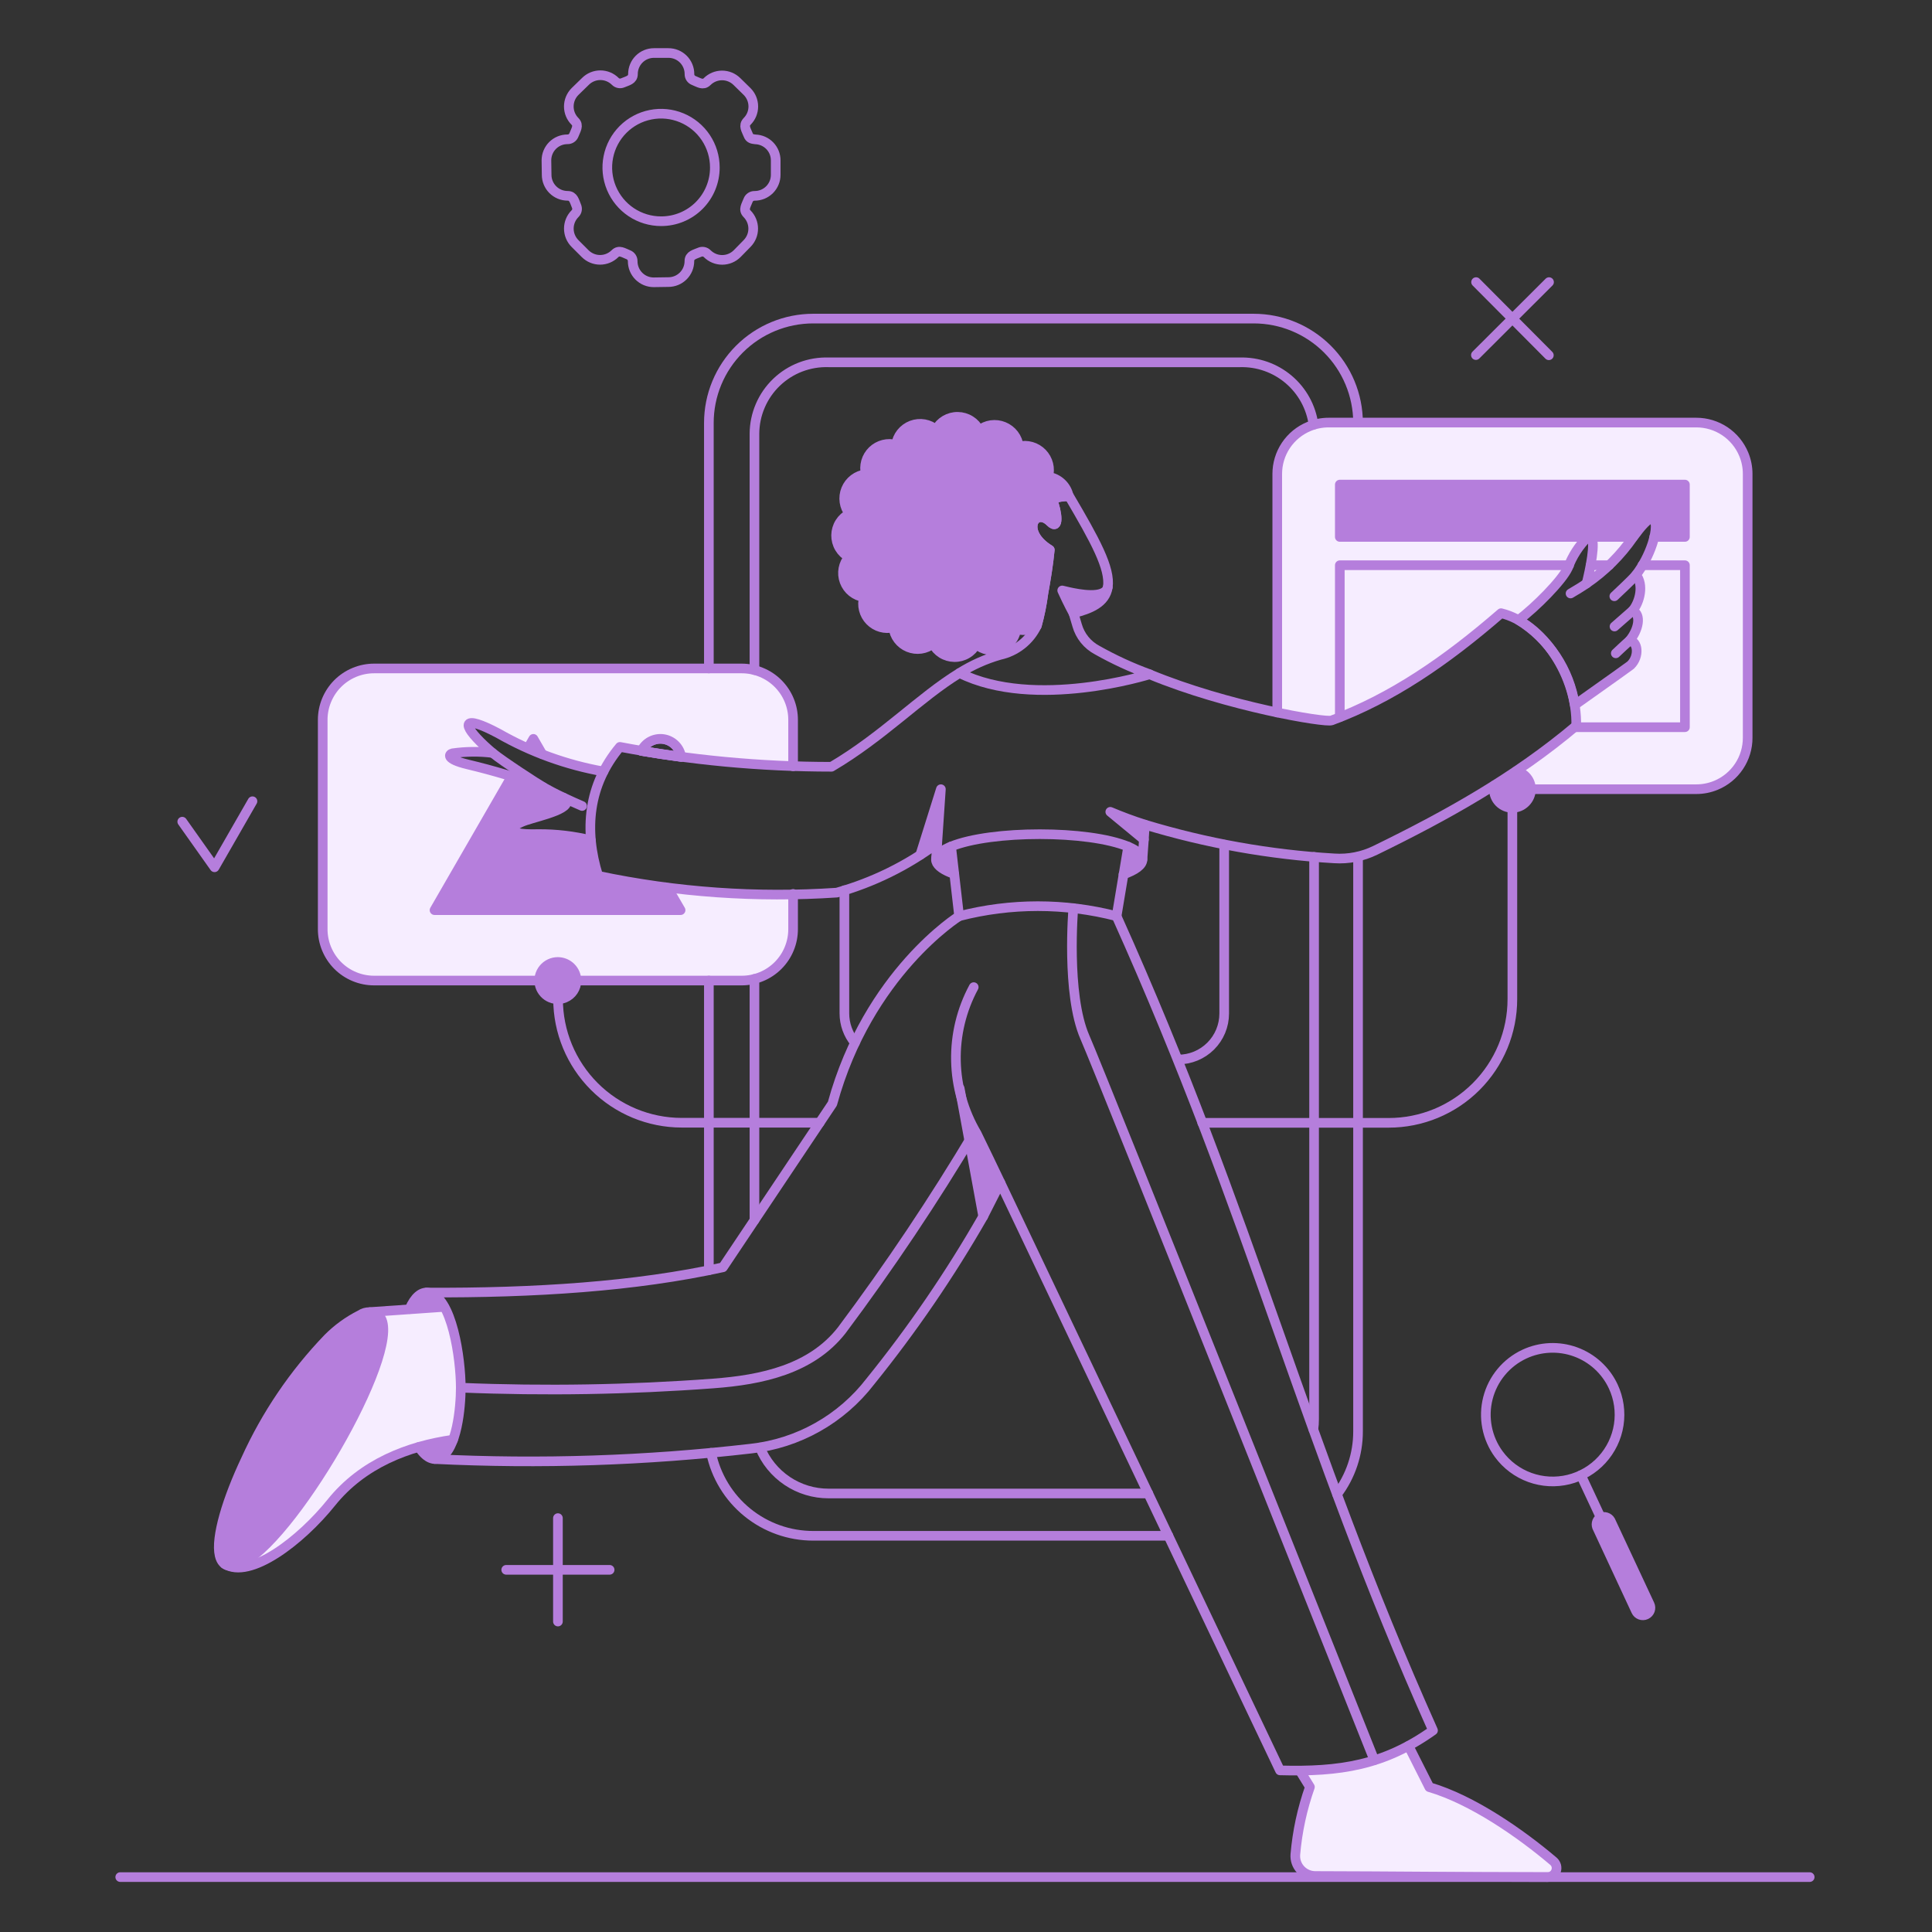 <svg width="154" height="154" viewBox="0 0 154 154" fill="none" xmlns="http://www.w3.org/2000/svg">
<rect x="0" y="0" width="154" height="154" fill="#333333" stroke="none"/>
<path d="M35.391 104.172L29.43 104.579C29.701 104.57 29.966 104.663 30.172 104.841C32.731 107.036 21.869 125.443 18.25 124.804C18.062 124.733 17.885 124.635 17.726 124.513C19.67 126.457 24.47 122.19 26.405 119.775C28.906 116.664 32.541 115.268 36.117 114.759C37.175 111.873 36.813 106.64 35.391 104.172H35.391Z" fill="#F6EDFF"/>
<path d="M123.822 148.357C121.205 146.162 117.367 143.459 113.935 142.454L112.275 139.168C109.602 140.555 106.62 141.24 103.609 141.158L104.395 142.452C103.784 144.184 103.398 145.987 103.247 147.817C103.221 148.146 103.298 148.475 103.468 148.759C103.638 149.042 103.891 149.265 104.194 149.398C104.395 149.487 104.612 149.532 104.831 149.533C110.778 149.547 115.969 149.605 123.352 149.62C123.461 149.62 123.57 149.596 123.668 149.548C123.767 149.5 123.853 149.43 123.921 149.343C123.988 149.256 124.035 149.155 124.057 149.048C124.079 148.94 124.076 148.829 124.049 148.723C124.013 148.581 123.934 148.453 123.822 148.357Z" fill="#F6EDFF"/>
<path d="M51.126 59.854C51.279 59.529 51.534 59.261 51.851 59.091C52.169 58.922 52.533 58.859 52.889 58.913C53.245 58.967 53.575 59.135 53.828 59.391C54.081 59.647 54.245 59.977 54.295 60.334C53.203 60.189 52.141 60.029 51.126 59.854Z" stroke="#B57EDC" stroke-width="0.769" stroke-linecap="round" stroke-linejoin="round"/>
<path fill-rule="evenodd" clip-rule="evenodd" d="M63.218 57.382C63.218 56.843 63.113 56.31 62.907 55.812C62.701 55.314 62.399 54.862 62.018 54.481C61.637 54.1 61.185 53.798 60.687 53.593C60.189 53.387 59.656 53.281 59.117 53.282H29.823C29.284 53.282 28.75 53.387 28.253 53.593C27.755 53.799 27.303 54.101 26.922 54.481C26.541 54.862 26.239 55.315 26.033 55.812C25.828 56.31 25.722 56.843 25.723 57.382V74.059C25.722 74.598 25.828 75.131 26.033 75.629C26.239 76.127 26.541 76.579 26.922 76.96C27.303 77.341 27.755 77.643 28.253 77.849C28.75 78.054 29.284 78.16 29.823 78.159H59.119C60.207 78.159 61.25 77.728 62.019 76.959C62.399 76.578 62.701 76.126 62.907 75.628C63.112 75.131 63.218 74.598 63.218 74.059V71.298C59.873 71.355 56.529 71.171 53.212 70.748L54.249 72.547H34.636L40.786 61.889C39.629 61.532 38.46 61.212 37.281 60.932C35.495 60.502 35.785 60.107 36.074 60.045C37.13 59.895 38.201 59.885 39.259 60.016L39.204 59.967C39.004 59.794 38.805 59.622 38.619 59.449C36.706 57.659 36.836 56.923 39.726 58.46C40.491 58.891 41.276 59.288 42.076 59.651L42.515 58.894L43.209 60.11C44.736 60.691 46.487 61.218 48.102 61.504C48.463 60.8 48.902 60.139 49.412 59.534C50.011 59.647 50.473 59.734 51.074 59.836C51.227 59.509 51.482 59.241 51.8 59.072C52.117 58.902 52.482 58.839 52.838 58.893C53.194 58.947 53.524 59.114 53.777 59.371C54.031 59.627 54.194 59.959 54.244 60.316C57.221 60.714 60.215 60.966 63.218 61.067V57.382Z" fill="#F6EDFF"/>
<path fill-rule="evenodd" clip-rule="evenodd" d="M139.307 37.782C139.309 36.971 139.069 36.178 138.618 35.503C138.167 34.828 137.526 34.303 136.776 33.993C136.279 33.788 135.745 33.682 135.207 33.683H105.912C105.374 33.682 104.84 33.787 104.342 33.993C103.844 34.198 103.392 34.5 103.011 34.881C102.63 35.262 102.328 35.715 102.123 36.212C101.917 36.71 101.811 37.244 101.813 37.782V56.794C104.196 57.295 105.911 57.512 106.142 57.426C110.924 55.654 115.259 52.686 119.649 48.877C120.136 48.991 120.603 49.175 121.038 49.421C122.42 48.388 124.507 46.274 124.973 45.271C125.318 44.343 125.859 43.5 126.559 42.799H126.788C127.254 43.09 126.715 45.504 126.468 46.507C127.927 45.511 129.189 44.254 130.191 42.799C130.772 42.014 131.427 41.185 131.747 41.374C132.197 41.64 131.868 42.867 131.702 43.37C131.407 44.252 130.971 45.081 130.41 45.824C131.04 46.592 130.728 47.964 130.135 48.677C130.875 48.983 130.599 50.231 129.88 51.079C130.541 51.056 130.72 52.303 129.974 53.021L129.967 53.026C129.622 53.278 128.976 53.752 125.527 56.191C125.626 56.765 125.655 57.281 125.64 57.851C123.408 59.735 121.05 61.397 118.601 62.913H135.21C135.748 62.913 136.281 62.807 136.779 62.601C137.277 62.395 137.729 62.093 138.109 61.712C138.49 61.331 138.792 60.879 138.997 60.382C139.203 59.884 139.308 59.35 139.307 58.812V37.782Z" fill="#F6EDFF"/>
<path d="M120.841 61.458C120.267 61.847 119.685 62.225 119.096 62.592C119.033 62.88 119.057 63.181 119.164 63.455C119.272 63.73 119.459 63.966 119.701 64.134C119.943 64.302 120.23 64.394 120.525 64.399C120.82 64.404 121.109 64.321 121.357 64.161C121.605 64 121.799 63.769 121.914 63.498C122.03 63.226 122.062 62.926 122.007 62.636C121.952 62.346 121.811 62.079 121.604 61.87C121.396 61.66 121.131 61.516 120.841 61.458Z" fill="#B57EDC"/>
<path d="M45.947 78.16C45.948 78.454 45.861 78.741 45.698 78.985C45.535 79.229 45.303 79.419 45.031 79.532C44.829 79.616 44.61 79.654 44.39 79.644C44.171 79.633 43.957 79.574 43.763 79.47C43.569 79.367 43.401 79.221 43.271 79.044C43.14 78.868 43.051 78.664 43.009 78.449C42.966 78.233 42.972 78.011 43.025 77.799C43.079 77.586 43.179 77.387 43.319 77.218C43.458 77.049 43.634 76.912 43.832 76.819C44.031 76.725 44.248 76.677 44.467 76.678C44.859 76.68 45.235 76.837 45.512 77.115C45.789 77.392 45.946 77.768 45.947 78.16Z" fill="#B57EDC"/>
<path d="M53.217 70.76C51.358 70.526 49.509 70.211 47.678 69.814C47.384 68.889 47.189 67.935 47.096 66.968C45.726 66.635 44.32 66.474 42.91 66.488C39.783 66.576 40.843 65.761 41.92 65.398C43.112 65.005 46.005 64.394 44.915 63.58C44.217 63.246 43.69 62.968 43.286 62.738C42.469 62.413 41.634 62.132 40.786 61.897L34.636 72.548H54.249L53.217 70.76Z" fill="#B57EDC"/>
<path d="M106.796 38.627V42.8H130.162C130.743 42.015 131.393 41.193 131.718 41.375C131.962 41.512 132.024 42.044 131.849 42.8H134.305V38.627H106.796Z" fill="#B57EDC"/>
<path d="M84.723 47.074L84.68 47.118L85.552 48.878C87.064 48.5 88.183 47.918 88.271 46.812C88.072 47.816 85.718 47.33 84.723 47.074Z" fill="#B57EDC"/>
<path d="M91.268 65.743L91.181 66.921L88.502 64.726C89.41 65.102 90.332 65.442 91.268 65.743Z" fill="#B57EDC"/>
<path d="M73.356 68.143C73.776 67.867 74.228 67.561 74.707 67.212L74.998 62.908L73.356 68.143Z" fill="#B57EDC"/>
<path d="M77.964 90.519C77.278 89.346 76.787 88.069 76.51 86.738L78.386 96.945C78.851 96.073 79.304 95.185 79.738 94.267L77.964 90.519Z" fill="#B57EDC"/>
<path d="M76.06 69.669C74.271 69.029 74.082 68.157 75.797 67.474L76.059 69.669H76.06Z" fill="#B57EDC"/>
<path d="M89.915 67.488L89.552 69.698C90.497 69.363 91.064 68.956 91.064 68.521C91.064 68.143 90.657 67.794 89.915 67.488Z" fill="#B57EDC"/>
<path d="M35.391 104.172L32.644 104.347C33.356 102.674 34.476 102.573 35.391 104.172Z" fill="#B57EDC"/>
<path d="M36.118 114.757C35.464 116.501 34.374 116.865 33.386 115.338C34.283 115.083 35.196 114.889 36.118 114.757Z" fill="#B57EDC"/>
<path d="M18.264 124.804C16.789 124.196 17.338 121.71 18.204 119.447C19.75 115.403 23.159 109.732 26.145 106.69C28.368 104.424 30.747 103.616 30.551 106.324C30.193 111.26 21.441 125.363 18.264 124.804Z" fill="#B57EDC"/>
<path d="M85.19 39.557C85.112 39.159 84.912 38.795 84.618 38.517C84.323 38.238 83.949 38.057 83.547 38.001C83.64 37.674 83.645 37.328 83.562 36.997C83.479 36.667 83.31 36.365 83.073 36.12C82.836 35.876 82.539 35.698 82.211 35.605C81.883 35.512 81.537 35.507 81.207 35.59C81.167 35.243 81.036 34.914 80.825 34.636C80.615 34.358 80.334 34.141 80.012 34.009C79.69 33.876 79.337 33.833 78.992 33.883C78.647 33.934 78.322 34.076 78.051 34.296C77.932 34.058 77.765 33.847 77.561 33.676C77.357 33.506 77.12 33.379 76.865 33.304C76.61 33.228 76.342 33.207 76.078 33.239C75.814 33.272 75.56 33.359 75.331 33.494C75.025 33.676 74.774 33.938 74.607 34.252C74.343 34.024 74.023 33.872 73.679 33.811C73.336 33.751 72.982 33.784 72.656 33.907C72.33 34.031 72.043 34.24 71.826 34.514C71.609 34.787 71.47 35.113 71.424 35.459C71.096 35.365 70.749 35.36 70.418 35.443C70.088 35.526 69.785 35.694 69.54 35.932C69.295 36.169 69.117 36.467 69.024 36.795C68.931 37.123 68.926 37.469 69.01 37.8C68.664 37.841 68.336 37.973 68.059 38.184C67.782 38.394 67.566 38.675 67.434 38.996C67.302 39.318 67.259 39.67 67.308 40.014C67.358 40.358 67.498 40.683 67.716 40.955C67.397 41.113 67.128 41.357 66.939 41.658C66.75 41.96 66.647 42.307 66.643 42.663C66.638 43.019 66.732 43.37 66.913 43.676C67.095 43.982 67.358 44.232 67.672 44.399C67.441 44.662 67.286 44.983 67.222 45.327C67.159 45.671 67.19 46.026 67.312 46.354C67.435 46.682 67.644 46.971 67.917 47.19C68.19 47.409 68.517 47.549 68.864 47.597C68.771 47.925 68.765 48.272 68.848 48.602C68.931 48.933 69.1 49.236 69.337 49.481C69.575 49.725 69.872 49.903 70.2 49.996C70.528 50.089 70.875 50.094 71.206 50.011C71.244 50.357 71.376 50.687 71.586 50.965C71.796 51.243 72.077 51.46 72.4 51.592C72.722 51.725 73.074 51.768 73.419 51.717C73.764 51.667 74.089 51.524 74.36 51.305C74.519 51.623 74.763 51.891 75.064 52.08C75.366 52.269 75.713 52.371 76.069 52.376C76.424 52.38 76.775 52.287 77.081 52.106C77.387 51.925 77.637 51.663 77.804 51.349C78.067 51.579 78.388 51.734 78.732 51.797C79.076 51.86 79.431 51.829 79.759 51.707C80.087 51.584 80.376 51.376 80.594 51.103C80.813 50.83 80.954 50.503 81.002 50.156C81.28 50.234 81.571 50.25 81.855 50.202C82.139 50.155 82.409 50.044 82.646 49.88C83.105 47.886 83.45 45.867 83.678 43.834C81.305 42.38 82.486 40.39 83.722 41.609C84.434 42.322 84.303 40.853 83.867 39.791C84.287 39.622 84.738 39.542 85.19 39.557Z" fill="#B57EDC"/>
<path d="M131.485 127.901L128.358 121.212C128.306 121.109 128.225 121.023 128.125 120.965C128.025 120.908 127.91 120.88 127.794 120.887C127.679 120.893 127.568 120.933 127.474 121.002C127.381 121.071 127.31 121.165 127.27 121.274C127.216 121.419 127.22 121.579 127.282 121.721L130.409 128.41C130.441 128.483 130.487 128.549 130.545 128.604C130.603 128.658 130.671 128.701 130.745 128.729C130.82 128.757 130.9 128.77 130.979 128.767C131.059 128.763 131.137 128.744 131.209 128.709C131.282 128.676 131.346 128.628 131.399 128.568C131.452 128.509 131.493 128.439 131.518 128.363C131.544 128.288 131.554 128.208 131.548 128.129C131.543 128.05 131.521 127.972 131.485 127.901Z" fill="#B57EDC"/>
<path d="M9.584 149.623H144.251" stroke="#B57EDC" stroke-width="0.769" stroke-linecap="round" stroke-linejoin="round"/>
<path d="M93.915 84.456C94.887 84.456 95.819 84.07 96.506 83.383C97.194 82.696 97.58 81.764 97.581 80.792V67.328" stroke="#B57EDC" stroke-width="0.769" stroke-linecap="round" stroke-linejoin="round"/>
<path d="M67.306 70.963V80.777C67.307 81.632 67.605 82.459 68.148 83.118" stroke="#B57EDC" stroke-width="0.769" stroke-linecap="round" stroke-linejoin="round"/>
<path d="M60.138 97.251V78.029" stroke="#B57EDC" stroke-width="0.769" stroke-linecap="round" stroke-linejoin="round"/>
<path d="M91.53 119.046H66.044C64.872 119.048 63.726 118.701 62.752 118.048C61.778 117.395 61.021 116.467 60.578 115.382" stroke="#B57EDC" stroke-width="0.769" stroke-linecap="round" stroke-linejoin="round"/>
<path d="M104.746 68.303V113.129C104.749 113.401 104.729 113.673 104.688 113.943" stroke="#B57EDC" stroke-width="0.769" stroke-linecap="round" stroke-linejoin="round"/>
<path d="M104.702 33.857C104.509 32.449 103.802 31.163 102.718 30.245C101.634 29.326 100.249 28.841 98.828 28.882H66.056C65.291 28.856 64.529 28.983 63.814 29.256C63.099 29.529 62.447 29.944 61.895 30.474C61.343 31.004 60.903 31.639 60.602 32.342C60.3 33.045 60.142 33.802 60.138 34.567V53.413" stroke="#B57EDC" stroke-width="0.769" stroke-linecap="round" stroke-linejoin="round"/>
<path d="M63.218 61.083V57.383C63.219 56.844 63.113 56.311 62.907 55.813C62.701 55.315 62.399 54.863 62.018 54.482C61.638 54.101 61.185 53.799 60.687 53.594C60.19 53.388 59.656 53.282 59.117 53.283H29.823C29.284 53.282 28.751 53.388 28.253 53.594C27.756 53.8 27.303 54.102 26.922 54.482C26.541 54.863 26.24 55.316 26.034 55.813C25.828 56.311 25.722 56.844 25.723 57.383V74.06C25.722 74.599 25.828 75.132 26.034 75.63C26.24 76.128 26.541 76.58 26.922 76.961C27.303 77.342 27.756 77.644 28.253 77.849C28.751 78.055 29.284 78.161 29.823 78.16H42.98M63.218 71.254V74.06C63.219 74.599 63.113 75.132 62.907 75.629C62.702 76.127 62.4 76.579 62.02 76.96C61.639 77.341 61.187 77.643 60.69 77.849C60.192 78.055 59.659 78.16 59.12 78.16H45.922" stroke="#B57EDC" stroke-width="0.769" stroke-linecap="round" stroke-linejoin="round"/>
<path d="M119.111 62.605C119.094 62.707 119.085 62.809 119.082 62.911C119.08 63.106 119.116 63.298 119.189 63.478C119.262 63.658 119.37 63.822 119.506 63.96C119.643 64.098 119.806 64.207 119.985 64.282C120.164 64.357 120.357 64.395 120.551 64.395C120.944 64.393 121.32 64.236 121.598 63.958C121.875 63.681 122.032 63.304 122.034 62.911C122.034 62.572 121.917 62.244 121.702 61.981C121.488 61.719 121.189 61.539 120.856 61.473" stroke="#B57EDC" stroke-width="0.769" stroke-linecap="round" stroke-linejoin="round"/>
<path d="M42.095 59.623L42.516 58.895L43.214 60.102" stroke="#B57EDC" stroke-width="0.769" stroke-linecap="round" stroke-linejoin="round"/>
<path d="M51.126 59.854C51.279 59.529 51.534 59.261 51.852 59.091C52.17 58.922 52.534 58.859 52.89 58.913C53.246 58.967 53.575 59.135 53.828 59.391C54.082 59.647 54.246 59.977 54.296 60.334C53.203 60.189 52.142 60.029 51.126 59.854Z" stroke="#B57EDC" stroke-width="0.769" stroke-linecap="round" stroke-linejoin="round"/>
<path d="M53.218 70.773L54.25 72.548H34.636L40.786 61.89" stroke="#B57EDC" stroke-width="0.769" stroke-linecap="round" stroke-linejoin="round"/>
<path d="M101.81 56.795V37.783C101.808 36.972 102.048 36.179 102.498 35.504C102.949 34.829 103.59 34.304 104.34 33.994C104.837 33.788 105.371 33.682 105.909 33.683H135.207C136.018 33.681 136.812 33.921 137.487 34.372C138.161 34.822 138.687 35.464 138.997 36.214C139.203 36.711 139.308 37.244 139.307 37.783V58.807C139.309 59.619 139.069 60.412 138.618 61.087C138.168 61.762 137.526 62.287 136.777 62.597C136.279 62.803 135.745 62.908 135.207 62.907H122.072" stroke="#B57EDC" stroke-width="0.769" stroke-linecap="round" stroke-linejoin="round"/>
<path d="M108.251 33.683C108.242 31.483 107.362 29.375 105.804 27.822C104.245 26.268 102.134 25.396 99.934 25.395H64.821C63.728 25.395 62.647 25.61 61.638 26.028C60.628 26.446 59.711 27.058 58.939 27.831C58.167 28.603 57.554 29.52 57.136 30.529C56.718 31.538 56.504 32.62 56.504 33.712V53.283" stroke="#B57EDC" stroke-width="0.769" stroke-linecap="round" stroke-linejoin="round"/>
<path d="M56.504 101.249V78.16" stroke="#B57EDC" stroke-width="0.769" stroke-linecap="round" stroke-linejoin="round"/>
<path d="M93.129 122.419H64.82C62.909 122.419 61.057 121.762 59.574 120.557C58.091 119.352 57.069 117.673 56.678 115.803" stroke="#B57EDC" stroke-width="0.769" stroke-linecap="round" stroke-linejoin="round"/>
<path d="M108.25 68.303V114.103C108.251 115.907 107.664 117.663 106.578 119.104" stroke="#B57EDC" stroke-width="0.769" stroke-linecap="round" stroke-linejoin="round"/>
<path d="M130.176 42.799H106.796V38.626H134.305V42.799H131.863" stroke="#B57EDC" stroke-width="0.769" stroke-linecap="round" stroke-linejoin="round"/>
<path d="M126.788 45.054H128.271" stroke="#B57EDC" stroke-width="0.769" stroke-linecap="round" stroke-linejoin="round"/>
<path d="M106.796 57.165V45.054H125.073" stroke="#B57EDC" stroke-width="0.769" stroke-linecap="round" stroke-linejoin="round"/>
<path d="M130.918 45.054H134.306V57.965H125.524" stroke="#B57EDC" stroke-width="0.769" stroke-linecap="round" stroke-linejoin="round"/>
<path d="M120.551 64.391V79.643C120.551 80.937 120.296 82.219 119.801 83.415C119.305 84.611 118.579 85.698 117.664 86.614C116.749 87.529 115.662 88.255 114.466 88.751C113.27 89.246 111.988 89.501 110.694 89.501H95.834" stroke="#B57EDC" stroke-width="0.769" stroke-linecap="round" stroke-linejoin="round"/>
<path d="M65.33 89.493H54.34C51.725 89.491 49.218 88.451 47.37 86.601C45.521 84.751 44.483 82.243 44.483 79.628" stroke="#B57EDC" stroke-width="0.769" stroke-linecap="round" stroke-linejoin="round"/>
<path d="M44.472 121.009V129.253" stroke="#B57EDC" stroke-width="0.769" stroke-linecap="round" stroke-linejoin="round"/>
<path d="M48.594 125.131H40.35" stroke="#B57EDC" stroke-width="0.769" stroke-linecap="round" stroke-linejoin="round"/>
<path d="M88.301 46.809C88.054 47.783 85.929 47.35 85.205 47.191L84.669 47.065C85.128 48.095 85.564 48.877 85.564 48.877" stroke="#B57EDC" stroke-width="0.769" stroke-linecap="round" stroke-linejoin="round"/>
<path d="M91.646 53.748C90.195 53.22 88.79 52.573 87.445 51.814C87.062 51.61 86.725 51.331 86.452 50.994C86.18 50.657 85.978 50.268 85.859 49.851C85.757 49.531 85.671 49.196 85.568 48.876C86.883 48.546 88.113 48.059 88.302 46.809C88.531 45.304 87.263 43.026 85.234 39.572C84.769 39.55 84.303 39.624 83.867 39.789C84.289 40.851 84.437 42.315 83.722 41.607C82.49 40.383 81.308 42.378 83.678 43.832C83.562 45.039 83.372 46.158 83.169 47.292C83.058 48.166 82.883 49.031 82.646 49.88C82.363 50.467 81.951 50.982 81.439 51.385C80.928 51.788 80.331 52.069 79.695 52.207C78.562 52.535 77.48 53.02 76.481 53.646C82.5 56.641 91.634 53.748 91.634 53.748H91.646Z" stroke="#B57EDC" stroke-width="0.769" stroke-linecap="round" stroke-linejoin="round"/>
<path d="M91.181 66.921L88.502 64.711C89.402 65.092 90.319 65.432 91.25 65.729" stroke="#B57EDC" stroke-width="0.769" stroke-linecap="round" stroke-linejoin="round"/>
<path d="M91.064 68.52C91.204 66.601 91.162 67.23 91.254 65.729C96.165 67.22 101.236 68.124 106.36 68.422C107.483 68.496 108.606 68.275 109.617 67.782C115.322 65.003 120.781 61.953 125.64 57.851C125.745 53.957 122.99 49.687 119.649 48.877C115.259 52.687 110.925 55.654 106.142 57.426C105.63 57.616 97.861 56.325 91.632 53.748" stroke="#B57EDC" stroke-width="0.769" stroke-linecap="round" stroke-linejoin="round"/>
<path d="M73.356 68.142L74.998 62.907L74.707 67.211" stroke="#B57EDC" stroke-width="0.769" stroke-linecap="round" stroke-linejoin="round"/>
<path d="M74.608 68.481L74.707 67.212C72.302 69.007 69.586 70.342 66.696 71.152C60.327 71.58 53.929 71.13 47.682 69.814C46.534 66.151 46.882 62.558 49.413 59.535C54.972 60.588 60.619 61.119 66.278 61.12C70.379 58.706 73.315 55.58 76.485 53.645" stroke="#B57EDC" stroke-width="0.769" stroke-linecap="round" stroke-linejoin="round"/>
<path d="M76.452 73.027C76.452 73.027 69.212 77.534 66.35 87.974L57.625 101.016C50.666 102.553 42.608 103.07 34.002 103.03" stroke="#B57EDC" stroke-width="0.769" stroke-linecap="round" stroke-linejoin="round"/>
<path d="M78.371 96.96L76.496 86.753" stroke="#B57EDC" stroke-width="0.769" stroke-linecap="round" stroke-linejoin="round"/>
<path d="M77.615 78.684C76.643 80.487 76.155 82.513 76.198 84.561C76.241 86.61 76.815 88.613 77.862 90.374C77.933 90.492 79.738 94.27 79.738 94.27" stroke="#B57EDC" stroke-width="0.769" stroke-linecap="round" stroke-linejoin="round"/>
<path d="M36.118 114.757C32.542 115.265 28.904 116.659 26.406 119.773C24.005 122.766 19.913 125.94 17.907 124.661" stroke="#B57EDC" stroke-width="0.769" stroke-linecap="round" stroke-linejoin="round"/>
<path d="M75.812 67.474L76.452 73.028C80.568 71.965 84.887 71.965 89.003 73.028L89.928 67.488" stroke="#B57EDC" stroke-width="0.769" stroke-linecap="round" stroke-linejoin="round"/>
<path d="M89.552 69.698C90.497 69.363 91.064 68.957 91.064 68.521C91.064 68.143 90.658 67.793 89.93 67.488C86.763 66.161 79.011 66.167 75.812 67.474C75.292 67.686 74.475 68.112 74.624 68.657C74.727 69.03 75.243 69.384 76.059 69.669" stroke="#B57EDC" stroke-width="0.769" stroke-linecap="round" stroke-linejoin="round"/>
<path d="M128.679 47.529C128.999 47.209 129.944 46.366 130.409 45.828" stroke="#B57EDC" stroke-width="0.769" stroke-linecap="round" stroke-linejoin="round"/>
<path d="M125.189 47.307C125.655 47.031 126.091 46.771 126.468 46.508" stroke="#B57EDC" stroke-width="0.769" stroke-linecap="round" stroke-linejoin="round"/>
<path d="M130.133 48.678L128.693 49.939" stroke="#B57EDC" stroke-width="0.769" stroke-linecap="round" stroke-linejoin="round"/>
<path d="M128.795 52.076C128.795 52.076 129.622 51.295 129.879 51.081" stroke="#B57EDC" stroke-width="0.769" stroke-linecap="round" stroke-linejoin="round"/>
<path d="M88.999 73.027C99.933 97.323 103.786 114.584 114.226 137.933C110.298 140.726 106.787 141.245 102.027 141.117L79.738 94.27L78.371 96.96C75.727 101.579 72.717 105.979 69.371 110.118C68.229 111.602 66.8 112.841 65.168 113.76C63.537 114.679 61.737 115.26 59.876 115.468C51.5 116.437 43.057 116.715 34.635 116.3" stroke="#B57EDC" stroke-width="0.769" stroke-linecap="round" stroke-linejoin="round"/>
<path d="M112.275 139.168L113.933 142.454C117.364 143.458 121.215 146.148 123.82 148.357C123.933 148.452 124.013 148.579 124.051 148.721C124.089 148.863 124.081 149.014 124.03 149.152C123.98 149.29 123.889 149.409 123.768 149.493C123.648 149.578 123.504 149.623 123.357 149.622C115.971 149.615 110.78 149.546 104.836 149.535C104.617 149.534 104.4 149.488 104.2 149.4C103.999 149.312 103.819 149.183 103.67 149.022C103.521 148.861 103.407 148.671 103.335 148.464C103.263 148.257 103.235 148.038 103.252 147.819C103.409 145.984 103.8 144.176 104.414 142.44L103.615 141.146" stroke="#B57EDC" stroke-width="0.769" stroke-linecap="round" stroke-linejoin="round"/>
<path d="M33.386 115.336C33.942 116.196 34.534 116.457 35.057 116.208C36.428 115.56 36.729 112.152 36.729 110.611C36.729 108.332 36.033 103.324 34.135 103.038C33.581 102.955 33.048 103.399 32.644 104.345" stroke="#B57EDC" stroke-width="0.769" stroke-linecap="round" stroke-linejoin="round"/>
<path d="M28.718 104.808C27.766 105.288 26.897 105.918 26.145 106.673C23.431 109.496 21.218 112.761 19.601 116.327C18.108 119.484 17.171 122.569 17.508 123.99C17.738 124.968 18.541 124.998 19.428 124.518C23.77 122.167 32.489 106.839 30.173 104.841C29.964 104.684 29.712 104.597 29.451 104.591C29.19 104.585 28.934 104.661 28.719 104.808H28.718Z" stroke="#B57EDC" stroke-width="0.769" stroke-linecap="round" stroke-linejoin="round"/>
<path d="M85.554 72.388C85.554 72.388 84.972 79.236 86.472 82.668C87.972 86.099 109.547 140.303 109.547 140.303" stroke="#B57EDC" stroke-width="0.769" stroke-linecap="round" stroke-linejoin="round"/>
<path d="M77.702 90.185C74.444 95.654 70.901 100.949 67.088 106.047C64.665 109.134 60.749 109.991 56.838 110.278C50.152 110.777 43.443 110.889 36.744 110.613" stroke="#B57EDC" stroke-width="0.769" stroke-linecap="round" stroke-linejoin="round"/>
<path d="M45.947 78.16C45.948 78.454 45.861 78.741 45.698 78.985C45.535 79.229 45.303 79.419 45.031 79.532C44.829 79.616 44.61 79.654 44.39 79.644C44.171 79.633 43.957 79.574 43.763 79.47C43.569 79.367 43.401 79.221 43.271 79.044C43.14 78.868 43.051 78.664 43.009 78.449C42.966 78.233 42.972 78.011 43.025 77.799C43.079 77.586 43.179 77.387 43.319 77.218C43.458 77.049 43.634 76.912 43.832 76.819C44.031 76.725 44.248 76.677 44.467 76.678C44.859 76.68 45.235 76.837 45.512 77.115C45.789 77.392 45.946 77.768 45.947 78.16Z" stroke="#B57EDC" stroke-width="0.769" stroke-linecap="round" stroke-linejoin="round"/>
<path d="M14.527 65.496L17.101 69.131L20.125 63.867" stroke="#B57EDC" stroke-width="0.769" stroke-linecap="round" stroke-linejoin="round"/>
<path d="M83.867 39.789C84.303 40.851 84.437 42.315 83.722 41.607C82.49 40.382 81.308 42.378 83.678 43.832C83.562 45.024 83.372 46.158 83.169 47.292C83.055 48.166 82.88 49.031 82.646 49.88C82.321 50.105 81.936 50.227 81.541 50.229C81.36 50.227 81.18 50.203 81.005 50.156C80.97 50.416 80.882 50.666 80.747 50.89C80.613 51.115 80.434 51.31 80.222 51.464C80.009 51.617 79.768 51.726 79.513 51.784C79.257 51.841 78.993 51.846 78.735 51.799C78.391 51.735 78.07 51.58 77.807 51.349C77.64 51.663 77.39 51.926 77.084 52.107C76.778 52.289 76.427 52.383 76.071 52.378C75.715 52.373 75.368 52.271 75.066 52.082C74.765 51.892 74.521 51.624 74.363 51.305C74.091 51.524 73.766 51.666 73.422 51.716C73.077 51.766 72.725 51.723 72.403 51.591C72.08 51.459 71.799 51.242 71.589 50.964C71.379 50.686 71.247 50.357 71.208 50.011C70.877 50.094 70.531 50.089 70.203 49.996C69.875 49.903 69.578 49.725 69.34 49.48C69.103 49.236 68.934 48.933 68.851 48.602C68.768 48.272 68.773 47.925 68.867 47.597C68.52 47.549 68.193 47.408 67.92 47.19C67.647 46.971 67.438 46.682 67.316 46.354C67.194 46.026 67.162 45.671 67.225 45.327C67.289 44.983 67.444 44.662 67.674 44.399C67.36 44.232 67.098 43.982 66.917 43.676C66.735 43.37 66.642 43.019 66.646 42.663C66.651 42.308 66.753 41.96 66.942 41.659C67.131 41.357 67.4 41.114 67.718 40.955C67.501 40.683 67.361 40.358 67.312 40.014C67.263 39.67 67.306 39.319 67.438 38.997C67.57 38.676 67.786 38.395 68.062 38.185C68.339 37.974 68.667 37.841 69.012 37.8C68.929 37.47 68.934 37.123 69.027 36.795C69.12 36.467 69.298 36.169 69.542 35.932C69.787 35.694 70.09 35.526 70.421 35.443C70.752 35.36 71.098 35.365 71.426 35.459C71.473 35.114 71.612 34.787 71.829 34.514C72.046 34.241 72.333 34.032 72.659 33.908C72.985 33.785 73.338 33.752 73.682 33.812C74.025 33.873 74.346 34.025 74.61 34.252C74.777 33.938 75.027 33.676 75.333 33.494C75.639 33.313 75.989 33.219 76.345 33.224C76.701 33.228 77.049 33.331 77.35 33.52C77.651 33.709 77.895 33.977 78.054 34.296C78.325 34.078 78.65 33.936 78.994 33.886C79.339 33.836 79.69 33.88 80.012 34.012C80.334 34.144 80.615 34.36 80.825 34.637C81.035 34.915 81.167 35.243 81.207 35.589C81.537 35.506 81.884 35.511 82.212 35.605C82.539 35.698 82.837 35.876 83.074 36.12C83.311 36.365 83.48 36.667 83.563 36.998C83.646 37.328 83.641 37.675 83.547 38.002C83.949 38.058 84.323 38.238 84.618 38.517C84.913 38.796 85.113 39.16 85.191 39.558C84.738 39.542 84.287 39.621 83.867 39.789Z" stroke="#B57EDC" stroke-width="0.769" stroke-linecap="round" stroke-linejoin="round"/>
<path d="M123.474 22.487L117.644 28.303" stroke="#B57EDC" stroke-width="0.769" stroke-linecap="round" stroke-linejoin="round"/>
<path d="M123.459 28.318L117.658 22.487" stroke="#B57EDC" stroke-width="0.769" stroke-linecap="round" stroke-linejoin="round"/>
<path d="M131.499 127.901C131.533 127.973 131.552 128.05 131.556 128.129C131.56 128.208 131.548 128.287 131.521 128.362C131.494 128.436 131.452 128.504 131.399 128.562C131.345 128.621 131.28 128.668 131.209 128.701C131.137 128.735 131.06 128.754 130.98 128.757C130.901 128.761 130.822 128.749 130.748 128.722C130.674 128.695 130.606 128.653 130.547 128.6C130.489 128.546 130.442 128.482 130.409 128.41L127.297 121.722C127.243 121.581 127.245 121.426 127.301 121.286C127.357 121.147 127.464 121.034 127.6 120.969C127.735 120.905 127.891 120.895 128.034 120.94C128.177 120.985 128.298 121.082 128.373 121.213L131.499 127.901Z" stroke="#B57EDC" stroke-width="0.769" stroke-linecap="round" stroke-linejoin="round"/>
<path d="M126.018 117.592L127.835 121.474" stroke="#B57EDC" stroke-width="0.769" stroke-linecap="round" stroke-linejoin="round"/>
<path d="M121.511 107.937C120.797 108.27 120.166 108.757 119.663 109.364C119.16 109.97 118.798 110.68 118.603 111.444C118.407 112.207 118.384 113.004 118.534 113.777C118.684 114.551 119.003 115.281 119.469 115.916C120.093 116.764 120.955 117.409 121.945 117.768C122.935 118.127 124.009 118.185 125.032 117.935C126.054 117.684 126.98 117.136 127.692 116.359C128.403 115.583 128.869 114.613 129.03 113.573C129.19 112.531 129.037 111.465 128.591 110.511C127.993 109.231 126.911 108.242 125.583 107.759C124.256 107.277 122.791 107.341 121.511 107.937Z" stroke="#B57EDC" stroke-width="0.769" stroke-linecap="round" stroke-linejoin="round"/>
<path d="M60.214 11.11C59.949 11.08 59.747 11.049 59.639 10.755C59.486 10.357 59.224 10.024 59.555 9.675C59.87 9.36 60.046 8.933 60.046 8.487C60.046 8.042 59.87 7.615 59.555 7.299L58.742 6.502C58.426 6.189 58 6.013 57.556 6.013C57.111 6.013 56.685 6.189 56.369 6.502C56.037 6.834 55.688 6.568 55.305 6.418C55.201 6.379 55.112 6.309 55.049 6.217C54.987 6.125 54.955 6.015 54.957 5.904C54.958 5.683 54.915 5.465 54.831 5.261C54.747 5.057 54.623 4.871 54.467 4.715C54.311 4.559 54.126 4.436 53.922 4.352C53.718 4.268 53.499 4.225 53.279 4.226H52.131C51.91 4.225 51.692 4.268 51.488 4.352C51.284 4.436 51.099 4.56 50.943 4.716C50.787 4.872 50.664 5.057 50.58 5.261C50.495 5.465 50.453 5.683 50.453 5.904C50.453 6.369 50.021 6.44 49.639 6.602C49.539 6.646 49.428 6.658 49.321 6.637C49.215 6.616 49.117 6.563 49.041 6.485C48.725 6.172 48.299 5.996 47.854 5.996C47.41 5.996 46.983 6.172 46.668 6.485L45.832 7.299C45.517 7.614 45.34 8.042 45.34 8.487C45.34 8.933 45.517 9.36 45.832 9.675C46.164 10.008 45.899 10.357 45.748 10.755C45.709 10.86 45.639 10.95 45.547 11.012C45.455 11.075 45.345 11.107 45.234 11.104C45.013 11.104 44.795 11.147 44.591 11.231C44.387 11.315 44.202 11.439 44.046 11.595C43.89 11.751 43.767 11.936 43.683 12.14C43.599 12.344 43.556 12.562 43.556 12.783L43.573 13.931C43.572 14.151 43.615 14.37 43.7 14.573C43.784 14.777 43.907 14.962 44.063 15.118C44.219 15.274 44.404 15.398 44.608 15.482C44.812 15.566 45.03 15.609 45.251 15.609C45.716 15.609 45.786 16.041 45.949 16.423C45.995 16.525 46.009 16.638 45.989 16.748C45.968 16.858 45.913 16.958 45.832 17.036C45.518 17.35 45.342 17.777 45.342 18.222C45.342 18.667 45.518 19.093 45.832 19.408L46.647 20.222C46.962 20.535 47.388 20.711 47.833 20.711C48.277 20.711 48.704 20.535 49.019 20.222C49.351 19.89 49.7 20.155 50.083 20.305C50.187 20.345 50.276 20.415 50.339 20.507C50.401 20.6 50.434 20.709 50.432 20.82C50.431 21.041 50.474 21.26 50.558 21.465C50.642 21.669 50.766 21.855 50.922 22.011C51.078 22.168 51.264 22.292 51.468 22.376C51.672 22.46 51.891 22.503 52.112 22.502L53.276 22.485C53.496 22.486 53.714 22.442 53.918 22.358C54.121 22.274 54.306 22.15 54.462 21.994C54.618 21.838 54.741 21.653 54.825 21.45C54.909 21.246 54.952 21.027 54.952 20.807C54.952 20.342 55.384 20.276 55.767 20.109C55.868 20.062 55.982 20.049 56.092 20.07C56.202 20.09 56.302 20.145 56.379 20.226C56.695 20.539 57.121 20.715 57.565 20.715C58.01 20.715 58.436 20.539 58.752 20.226L59.549 19.412C59.862 19.096 60.038 18.67 60.038 18.226C60.038 17.781 59.862 17.355 59.549 17.039C59.217 16.707 59.483 16.358 59.633 15.96C59.672 15.855 59.743 15.766 59.835 15.704C59.927 15.641 60.036 15.609 60.148 15.611C60.369 15.612 60.588 15.569 60.793 15.486C60.997 15.402 61.183 15.278 61.34 15.122C61.496 14.966 61.62 14.78 61.705 14.575C61.789 14.371 61.832 14.152 61.831 13.931V12.783C61.832 12.348 61.663 11.931 61.361 11.619C61.059 11.307 60.648 11.124 60.214 11.11Z" stroke="#B57EDC" stroke-width="0.769" stroke-linecap="round" stroke-linejoin="round"/>
<path d="M52.694 17.634C51.846 17.634 51.018 17.383 50.313 16.912C49.608 16.441 49.059 15.772 48.734 14.988C48.41 14.205 48.325 13.344 48.491 12.512C48.656 11.681 49.064 10.917 49.663 10.318C50.263 9.718 51.026 9.31 51.858 9.145C52.689 8.979 53.551 9.064 54.334 9.389C55.117 9.713 55.787 10.262 56.258 10.967C56.728 11.672 56.98 12.501 56.98 13.348C56.982 13.912 56.872 14.47 56.657 14.991C56.443 15.512 56.127 15.985 55.729 16.383C55.331 16.782 54.857 17.097 54.336 17.312C53.816 17.526 53.257 17.636 52.694 17.634Z" stroke="#B57EDC" stroke-width="0.769" stroke-linecap="round" stroke-linejoin="round"/>
<path d="M131.702 43.371C131.868 42.867 132.197 41.641 131.747 41.375C131.427 41.186 130.772 42.015 130.191 42.8C129.189 44.255 127.927 45.512 126.468 46.508C126.715 45.505 127.254 43.091 126.788 42.8H126.558C125.858 43.501 125.317 44.344 124.973 45.272C124.507 46.275 122.419 48.389 121.038 49.422C122.232 50.157 123.252 51.144 124.027 52.313C124.802 53.482 125.314 54.805 125.527 56.192C128.998 53.737 129.63 53.273 129.974 53.022C130.72 52.304 130.541 51.057 129.88 51.08C130.599 50.232 130.875 48.984 130.135 48.678C130.728 47.965 131.039 46.593 130.41 45.825C130.97 45.082 131.407 44.253 131.702 43.371Z" stroke="#B57EDC" stroke-width="0.769" stroke-linecap="round" stroke-linejoin="round"/>
<path d="M47.097 66.976C45.727 66.641 44.32 66.476 42.91 66.485C39.783 66.573 40.843 65.753 41.921 65.394C43.111 64.997 46.006 64.391 44.915 63.577C44.204 63.242 43.691 62.964 43.287 62.735C41.322 62.017 39.317 61.416 37.282 60.932C35.496 60.503 35.786 60.107 36.075 60.045C37.131 59.895 38.202 59.885 39.26 60.016C39.041 59.827 38.823 59.639 38.62 59.449C36.706 57.66 36.837 56.923 39.727 58.46C42.323 59.946 45.157 60.973 48.103 61.495" stroke="#B57EDC" stroke-width="0.769" stroke-linecap="round" stroke-linejoin="round"/>
<path d="M46.398 64.245C45.9 64.031 45.405 63.808 44.915 63.576" stroke="#B57EDC" stroke-width="0.769" stroke-linecap="round" stroke-linejoin="round"/>
<path d="M39.263 60.015C40.105 60.703 42.86 62.49 43.29 62.733" stroke="#B57EDC" stroke-width="0.769" stroke-linecap="round" stroke-linejoin="round"/>
<path d="M29.501 104.584L35.394 104.172" stroke="#B57EDC" stroke-width="0.769" stroke-linecap="round" stroke-linejoin="round"/>
</svg>
